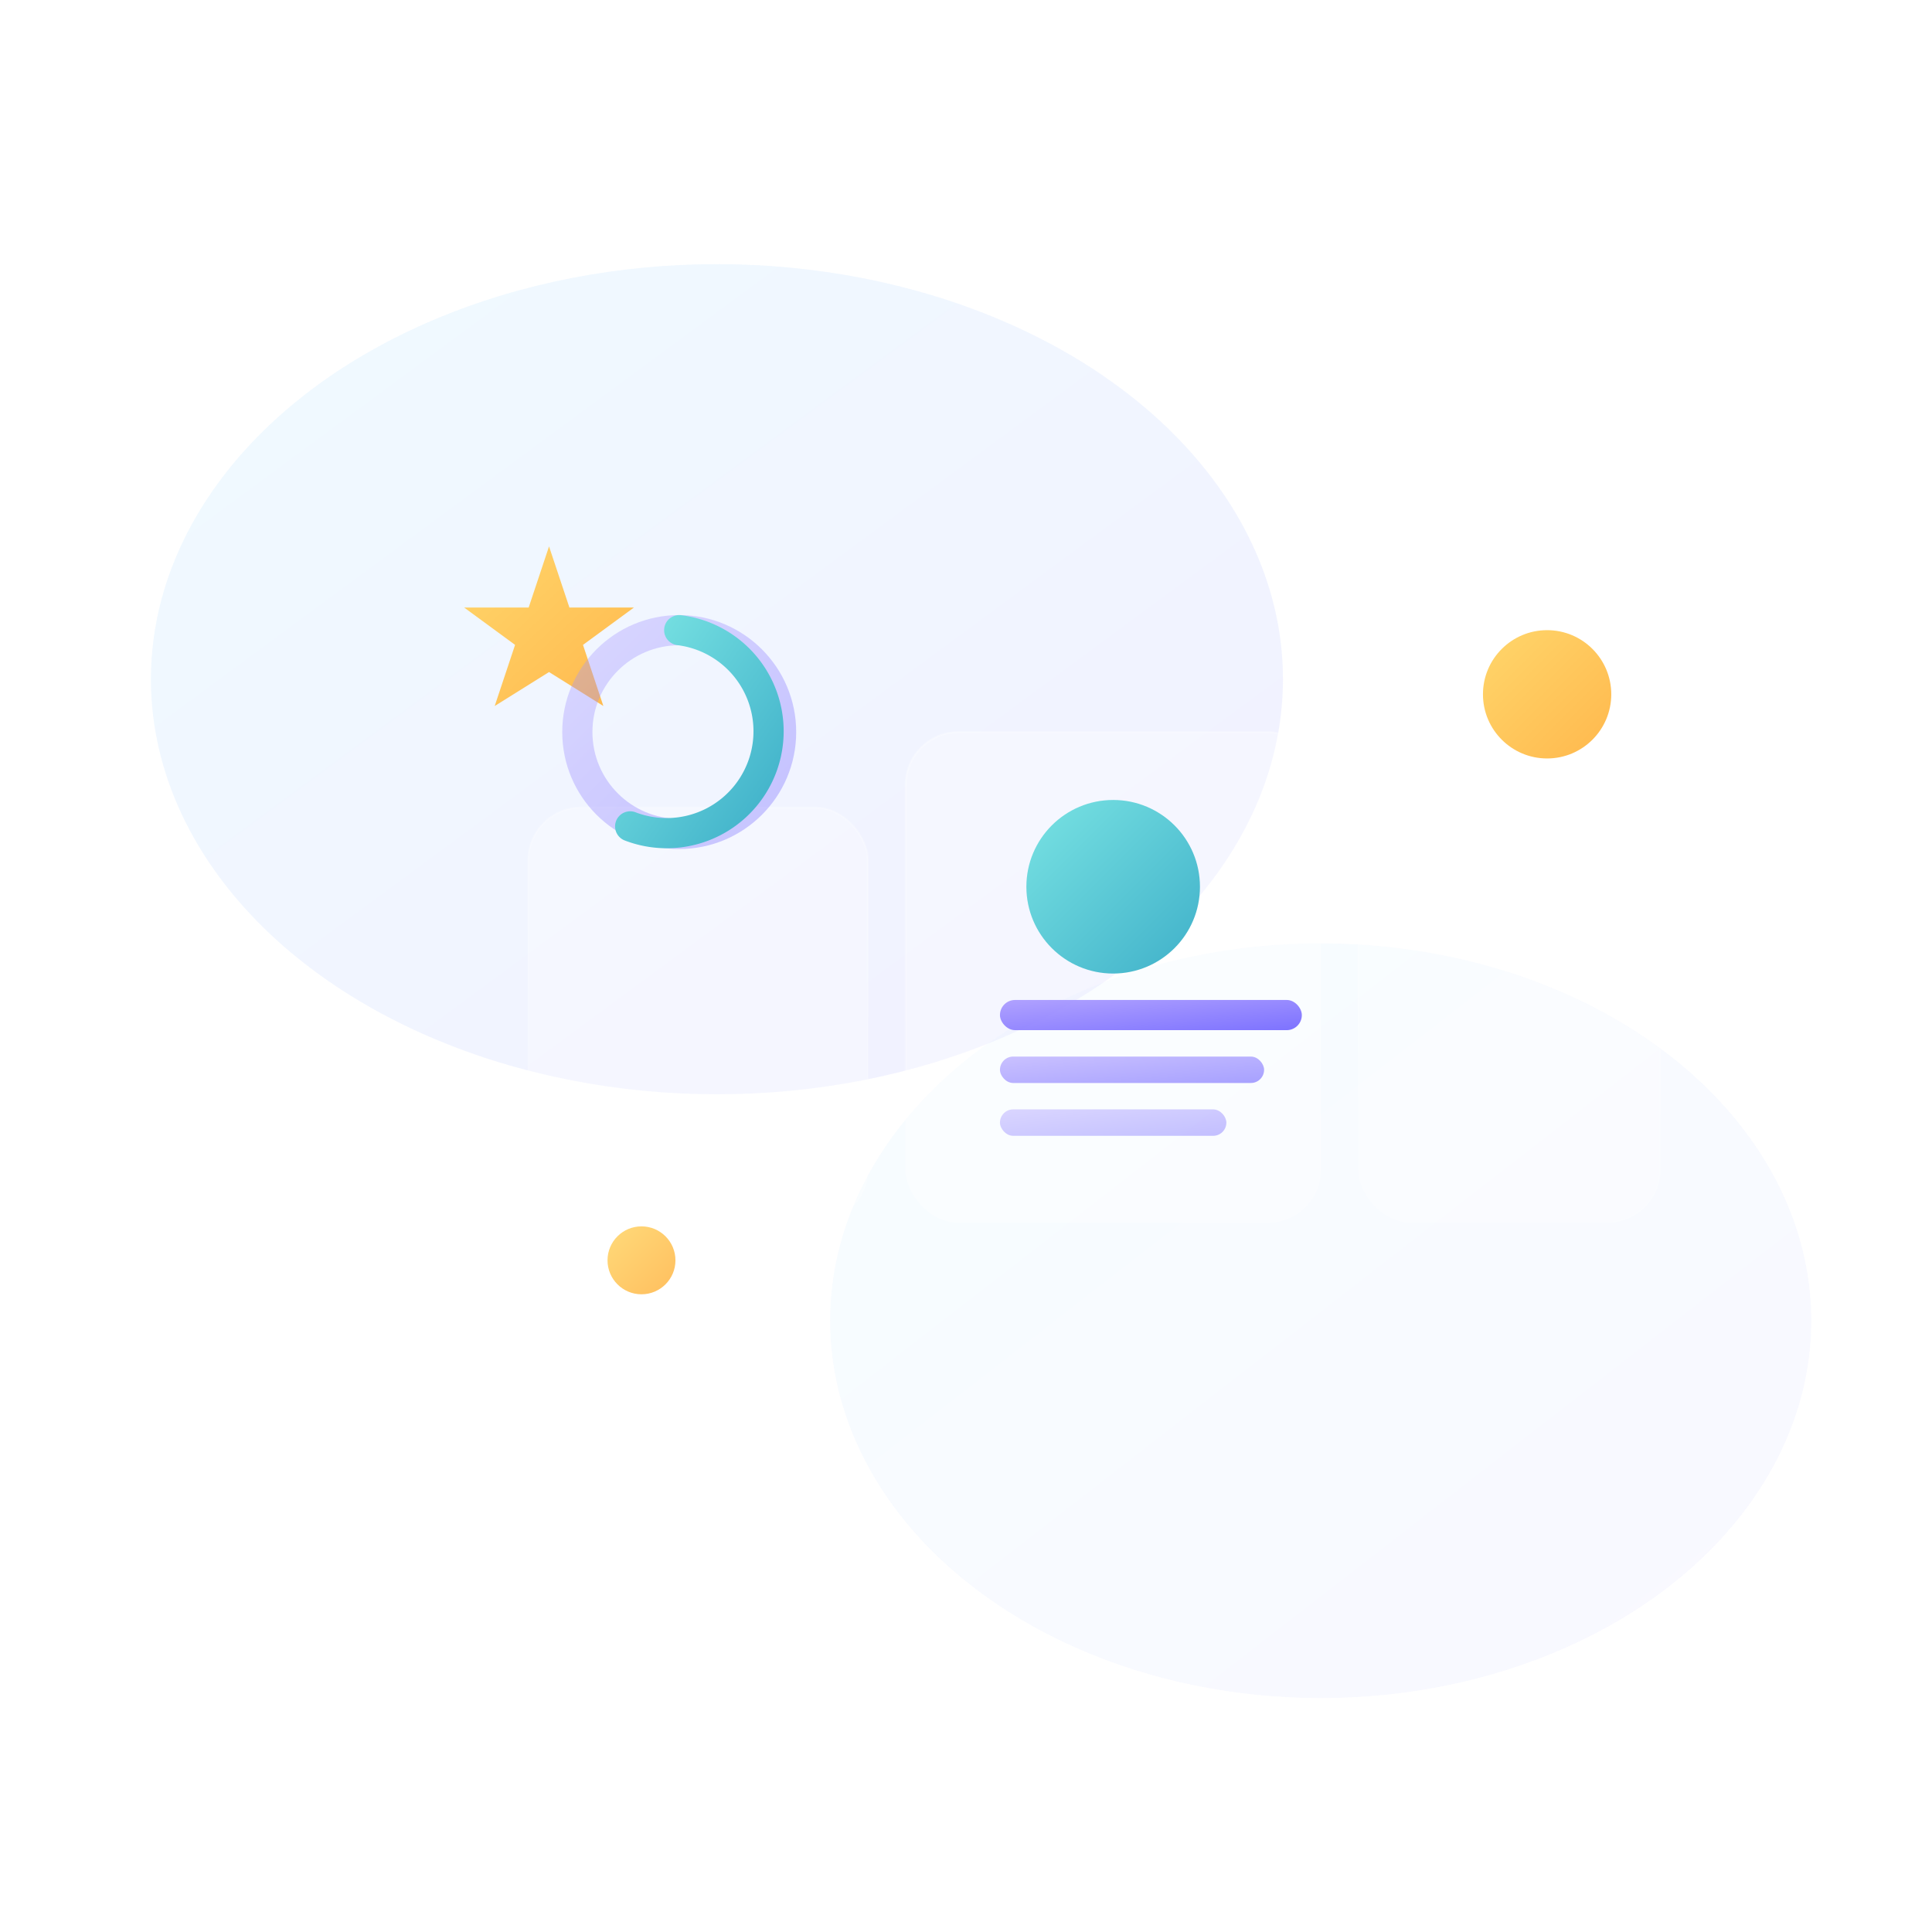 <svg xmlns="http://www.w3.org/2000/svg" width="1024" height="1024" viewBox="0 0 1024 1024">

  <defs>
    <linearGradient id="bgGrad" x1="0%" y1="0%" x2="100%" y2="100%">
      <stop offset="0%" stop-color="#6ad0ff"/>
      <stop offset="100%" stop-color="#8b7bff"/>
    </linearGradient>
    <linearGradient id="tealGrad" x1="0%" y1="0%" x2="100%" y2="100%">
      <stop offset="0%" stop-color="#79e3e3"/>
      <stop offset="100%" stop-color="#3fb0c9"/>
    </linearGradient>
    <linearGradient id="purpleGrad" x1="0%" y1="0%" x2="100%" y2="100%">
      <stop offset="0%" stop-color="#a999ff"/>
      <stop offset="100%" stop-color="#6f63ff"/>
    </linearGradient>
    <linearGradient id="yellowGrad" x1="0%" y1="0%" x2="100%" y2="100%">
      <stop offset="0%" stop-color="#ffd66b"/>
      <stop offset="100%" stop-color="#ffb84d"/>
    </linearGradient>
    <filter id="softShadow" x="-50%" y="-50%" width="200%" height="200%">
      <feGaussianBlur in="SourceAlpha" stdDeviation="8" result="blur"/>
      <feOffset dx="0" dy="8" result="offset"/>
      <feComponentTransfer>
        <feFuncA type="linear" slope="0.25"/>
      </feComponentTransfer>
      <feMerge>
        <feMergeNode in="offset"/>
        <feMergeNode in="SourceGraphic"/>
      </feMerge>
    </filter>
    <filter id="glassBlur" x="-50%" y="-50%" width="200%" height="200%">
      <feGaussianBlur stdDeviation="6"/>
    </filter>
    <linearGradient id="glassStroke" x1="0%" y1="0%" x2="0%" y2="100%">
      <stop offset="0%" stop-color="#ffffff" stop-opacity="0.8"/>
      <stop offset="100%" stop-color="#ffffff" stop-opacity="0.2"/>
    </linearGradient>
  </defs>

  <rect width="100%" height="100%" fill="none"/>
  <!-- Glow background blob -->
  <g opacity="0.9">
    <ellipse cx="380" cy="360" rx="300" ry="220" fill="url(#bgGrad)" filter="url(#glassBlur)" opacity="0.35"/>
    <ellipse cx="700" cy="700" rx="260" ry="200" fill="url(#bgGrad)" filter="url(#glassBlur)" opacity="0.25"/>
  </g>

  <!-- Floating glass cards -->
  <g filter="url(#softShadow)">
    <rect x="280" y="420" rx="28" ry="28" width="180" height="220" fill="#ffffff" opacity="0.28" stroke="url(#glassStroke)"/>
    <rect x="480" y="380" rx="28" ry="28" width="220" height="260" fill="#ffffff" opacity="0.32" stroke="url(#glassStroke)"/>
    <rect x="720" y="440" rx="28" ry="28" width="160" height="200" fill="#ffffff" opacity="0.28" stroke="url(#glassStroke)"/>
  </g>

  <!-- Card contents (gamified icons & micro-cards) -->
  <g>
    <!-- Middle big card content -->
    <circle cx="590" cy="470" r="46" fill="url(#tealGrad)"/>
    <rect x="530" y="530" width="160" height="16" rx="8" fill="url(#purpleGrad)" opacity="0.9"/>
    <rect x="530" y="560" width="140" height="14" rx="7" fill="url(#purpleGrad)" opacity="0.6"/>
    <rect x="530" y="588" width="120" height="14" rx="7" fill="url(#purpleGrad)" opacity="0.4"/>
  </g>

  <!-- Stars / badges -->
  <g filter="url(#softShadow)">
    <path d="M140,260 l38,0 12,-36 12,36 38,0 -30,22 12,36 -32,-20 -32,20 12,-36z"
          fill="url(#yellowGrad)" transform="translate(120,80) scale(0.9)"/>
    <circle cx="820" cy="360" r="34" fill="url(#yellowGrad)"/>
    <circle cx="340" cy="660" r="18" fill="url(#yellowGrad)" opacity="0.9"/>
  </g>

  <!-- Progress ring -->
  <g filter="url(#softShadow)">
    <circle cx="360" cy="380" r="54" fill="none" stroke="url(#purpleGrad)" stroke-width="16" opacity="0.35"/>
    <path d="M360 326 A54 54 0 1 1 334 430" fill="none" stroke="url(#tealGrad)" stroke-width="16" stroke-linecap="round"/>
  </g>

</svg>